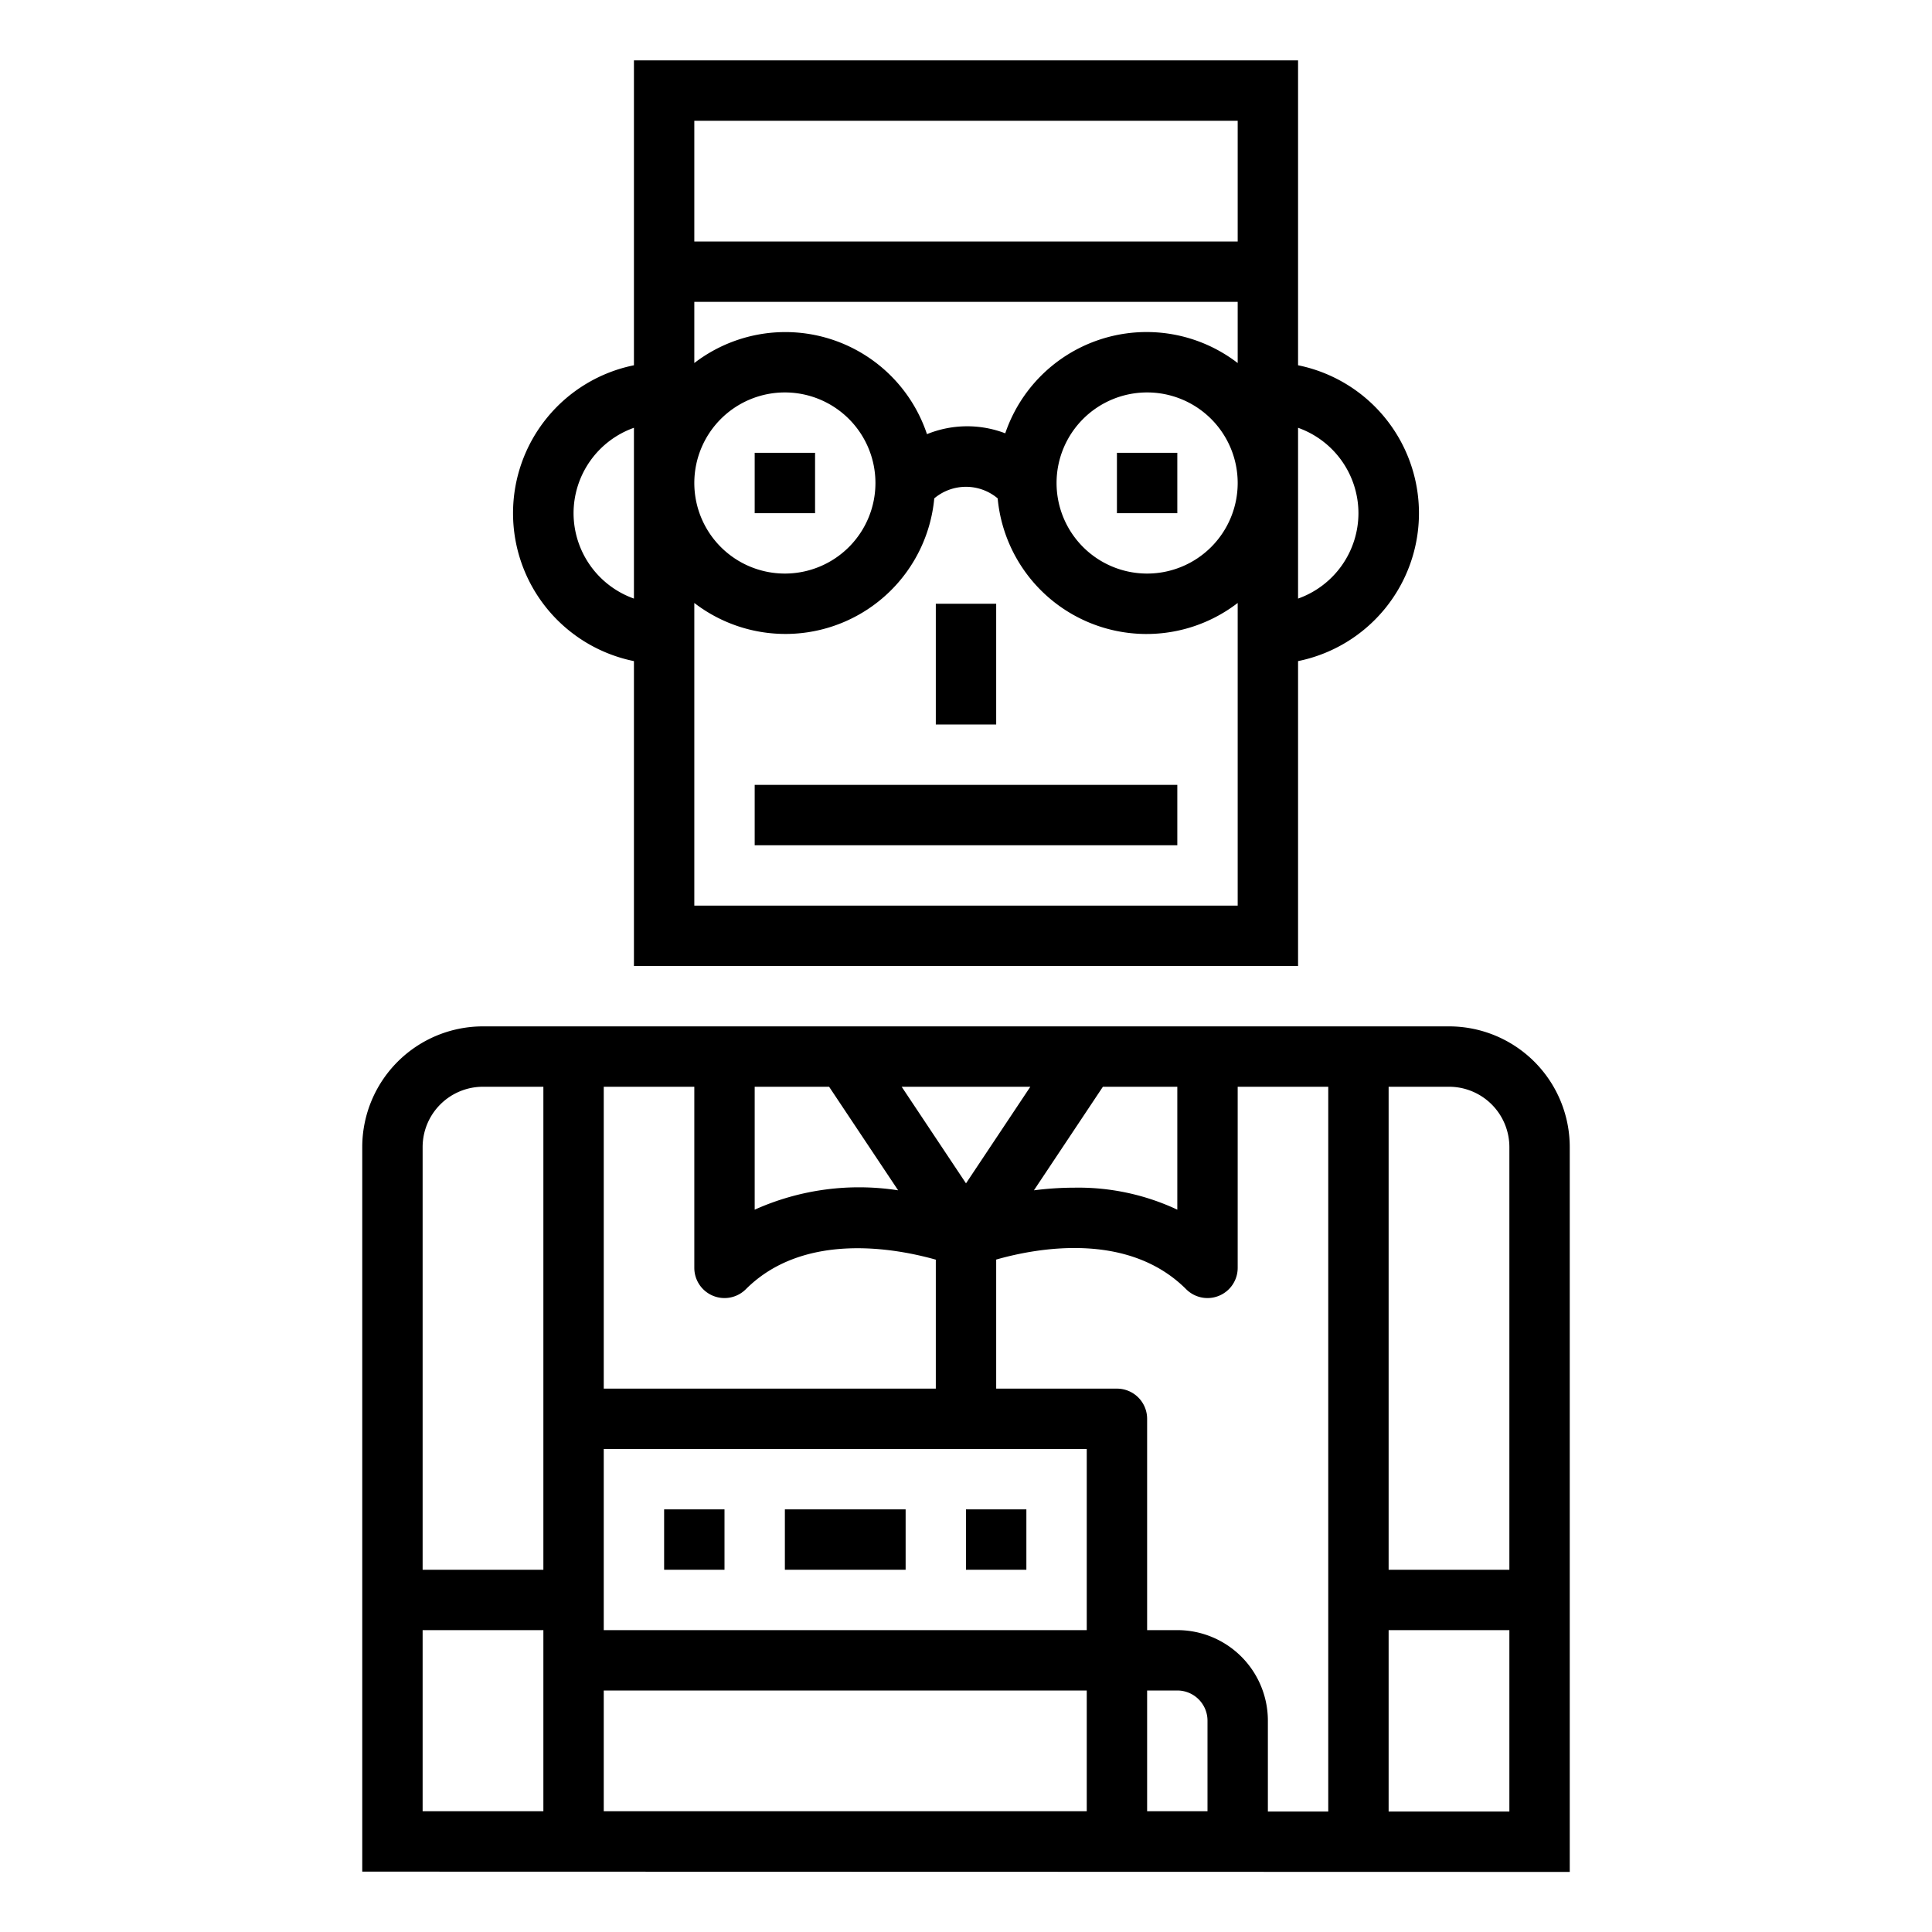 <svg height="512" viewBox="0 0 64 64" width="512" xmlns="http://www.w3.org/2000/svg"><path d="m25 26h14v2h-14z"/><path d="m31 20h2v4h-2z"/><path d="m43 2h-22v10.1a5 5 0 0 0 0 9.8v10.1h22v-10.1a5 5 0 0 0 0-9.8zm-20 2h18v4h-18zm-4 13a3.006 3.006 0 0 1 2-2.829v5.658a3.006 3.006 0 0 1 -2-2.829zm22 13h-18v-10.026a4.952 4.952 0 0 0 7.949-3.465 1.631 1.631 0 0 1 2.1 0 4.952 4.952 0 0 0 7.951 3.465zm-18-14a3 3 0 1 1 3 3 3 3 0 0 1 -3-3zm12 0a3 3 0 1 1 3 3 3 3 0 0 1 -3-3zm10 1a3.006 3.006 0 0 1 -2 2.829v-5.658a3.006 3.006 0 0 1 2 2.829zm-4-5v.026a4.946 4.946 0 0 0 -7.7 2.328 3.532 3.532 0 0 0 -2.593.028 4.946 4.946 0 0 0 -7.707-2.356v-2.026h18z"/><path d="m25 15h2v2h-2z"/><path d="m37 15h2v2h-2z"/><path d="m26 50h4v2h-4z"/><path d="m22 50h2v2h-2z"/><path d="m32 50h2v2h-2z"/><path d="m12 38v24l40 .01v-24.01a4 4 0 0 0 -4-4h-32a4 4 0 0 0 -4 4zm2 16h4v6h-4zm22-6v6h-16v-6zm-16 8h16v4h-16zm20 4h-2v-4h1a1 1 0 0 1 1 1zm6 .01v-6.01h4v6.01zm0-24.01h2a2 2 0 0 1 2 2v14h-4zm-2 24.01h-2v-3.01a3 3 0 0 0 -3-3h-1v-7a1 1 0 0 0 -1-1h-4v-4.275c1.3-.372 4.354-.958 6.293.982a1 1 0 0 0 1.707-.707v-6h3zm-5-19.938a7.714 7.714 0 0 0 -3.4-.729 10.669 10.669 0 0 0 -1.35.088l2.285-3.431h2.465zm-4.869-4.072-2.131 3.2-2.131-3.2zm-6.666 0 2.287 3.431a8.441 8.441 0 0 0 -4.752.641v-4.072zm-4.465 0v6a1 1 0 0 0 1.707.707c1.928-1.928 4.986-1.348 6.293-.979v4.272h-11v-10zm-5 16h-4v-14a2 2 0 0 1 2-2h2z"/></svg>